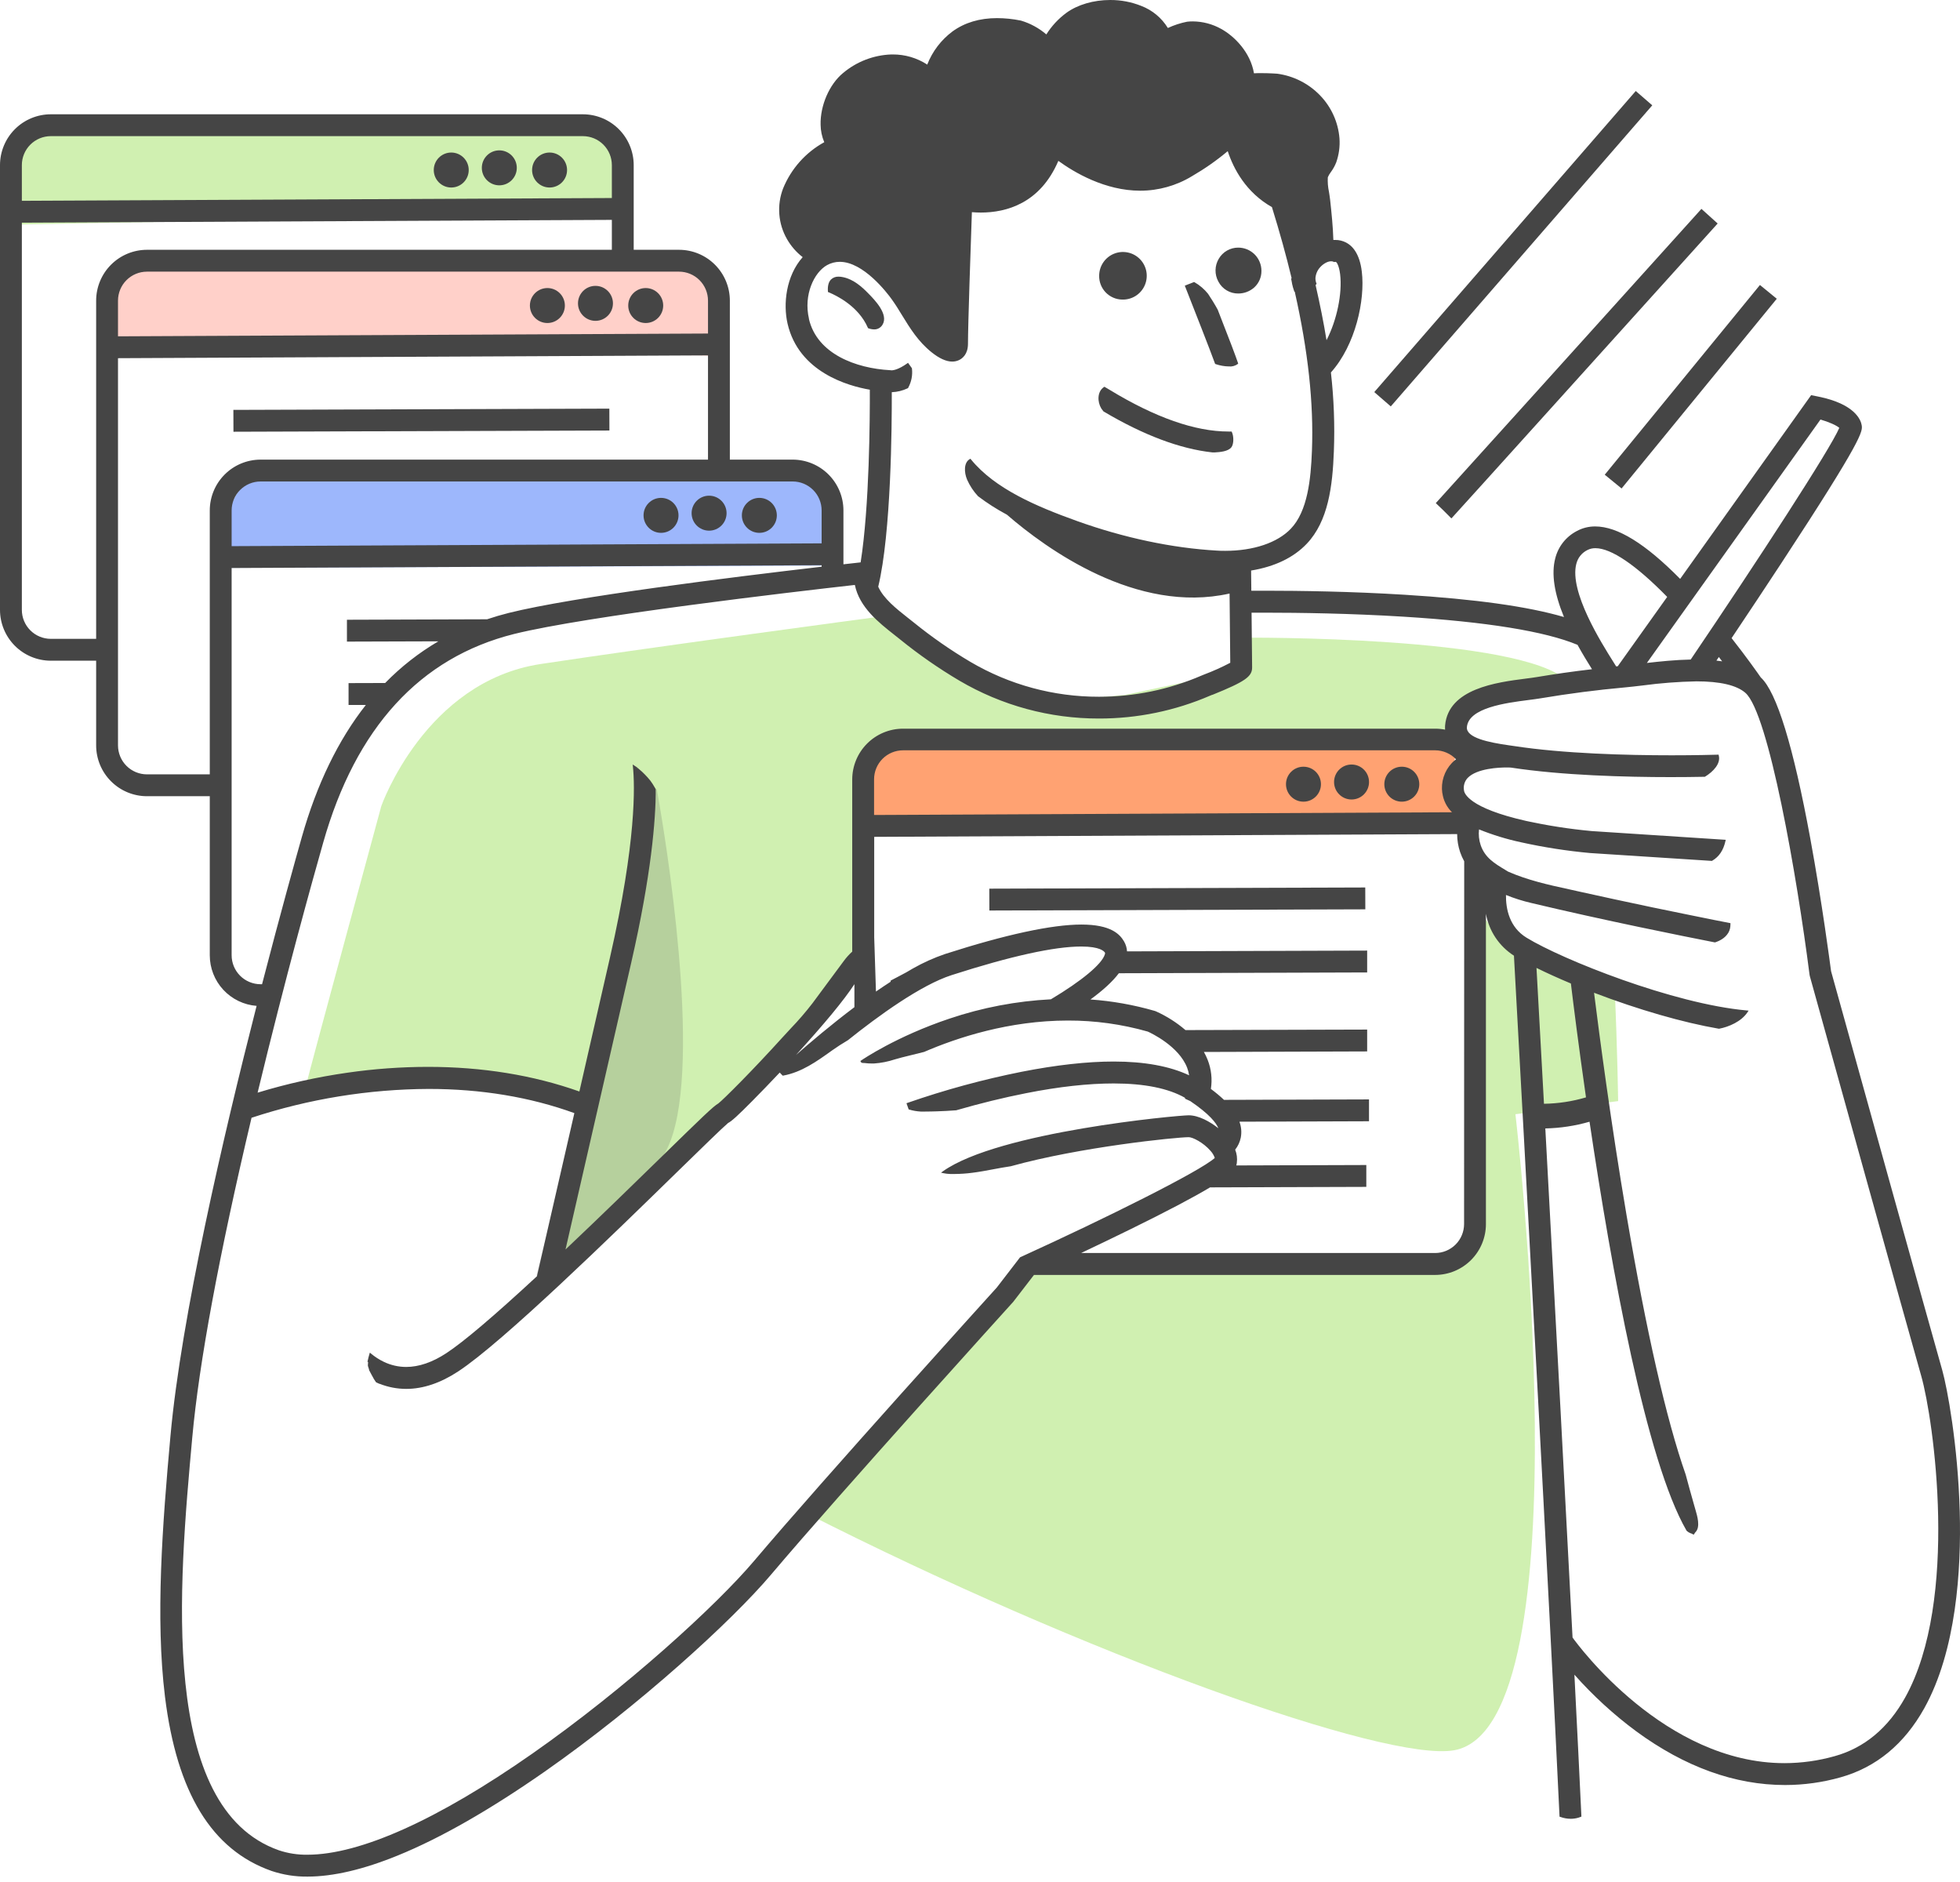 <svg width="200" height="192" viewBox="0 0 200 192" fill="none" xmlns="http://www.w3.org/2000/svg">
<path opacity="0.4" d="M87.844 98.622C87.86 98.702 87.871 98.785 87.884 98.865C88.011 95.462 88.662 92.104 88.883 88.708C88.969 87.408 88.902 86.102 88.685 84.817C88.462 83.462 88.194 82.101 88.145 80.726C88.1 79.526 88.25 78.297 88.959 77.294C89.753 76.179 91.004 75.898 92.304 75.905C93.004 75.905 93.704 75.967 94.404 75.941C95.285 75.905 96.163 75.822 97.04 75.718C98.924 75.495 100.799 75.205 102.692 75.089C104.585 74.973 106.561 75.051 108.49 75.118C110.36 75.185 112.229 75.289 114.098 75.412C117.951 75.666 121.797 75.996 125.65 76.244C129.503 76.491 133.303 76.406 137.127 76.291C139.06 76.233 140.991 76.161 142.924 76.103C144.311 76.063 145.792 76.114 146.976 75.274C147.823 74.672 148.416 73.757 149.148 73.033C150.17 72.027 151.364 71.212 152.673 70.625C155.017 69.611 157.598 69.278 160.123 69.664C160.076 69.61 160.031 69.561 159.984 69.514C155.302 64.832 126.983 65.055 126.983 65.055L126.315 67.953L121.759 69.416L114.836 70.89L107.81 71.53L99.336 69.077L89.505 62.945C89.505 62.945 67.004 65.956 55.187 67.739C43.369 69.523 38.909 82.233 38.909 82.233C38.909 82.233 31.821 108.306 31.156 110.997C33.347 110.409 35.586 110.018 37.846 109.829C41.263 109.518 44.7 109.497 48.12 109.764C49.505 109.869 50.903 109.963 52.286 110.112C53.624 110.257 54.999 110.48 56.261 111.004C57.363 111.45 58.433 112.148 58.937 113.274C59.669 114.939 59.171 116.951 58.658 118.603C58.368 119.533 58.05 120.449 57.798 121.392C57.524 122.45 57.36 123.532 57.309 124.623C57.22 126.256 57.256 127.892 57.086 129.516C59.04 127.519 61.026 125.555 63.044 123.624C67.165 119.658 71.357 115.764 75.413 111.729C79.56 107.599 83.681 103.322 87.075 98.535C87.269 98.263 87.777 98.236 87.844 98.622Z" fill="#89DA3E"/>
<path opacity="0.19" d="M67.006 80.449C67.006 80.449 67.118 81.045 67.294 82.086C68.371 88.434 71.889 111.399 67.675 117.91C62.769 125.491 54.742 130.173 54.742 130.173" fill="#454545"/>
<path opacity="0.4" d="M0.78 22.921C0.78 22.475 0.506 15.614 0.506 15.614C0.506 15.614 4.125 12.441 5.017 12.441C5.909 12.441 60.315 12.664 60.315 12.664C60.315 12.664 62.099 13.556 62.545 14.225C62.991 14.894 63.66 17.793 63.66 18.462C63.66 19.131 63.214 21.138 63.214 21.138L62.099 21.806L0.78 22.921Z" fill="#89DA3E"/>
<path opacity="0.4" d="M10.592 36.297L10.815 29.385L12.822 27.601C12.822 27.601 17.504 26.486 19.065 26.709C20.626 26.932 68.343 26.709 68.343 26.709C68.343 26.709 71.242 27.378 71.465 27.601C71.688 27.824 72.803 31.392 72.803 32.061C72.803 32.73 72.803 36.52 72.134 36.297C71.465 36.074 10.592 36.297 10.592 36.297Z" fill="#FF897A"/>
<path opacity="0.39" d="M23.525 57.929C23.525 57.929 21.073 48.564 28.431 48.118C35.789 47.672 81.054 47.672 81.054 47.672C81.054 47.672 86.133 51.476 85.823 54.256C85.513 57.037 83.729 57.706 83.729 57.706L23.525 57.929Z" fill="#0447F6"/>
<path d="M87.297 84.239H148.17C148.17 84.239 149.508 83.347 149.285 82.901C149.062 82.456 148.17 79.111 148.17 79.111L148.616 76.435C148.616 76.435 147.947 75.543 147.055 75.32C146.163 75.097 91.311 75.543 91.311 75.543C91.311 75.543 87.52 77.104 87.297 84.239Z" fill="#FFA272"/>
<path opacity="0.4" d="M164.753 100.614C164.432 100.476 164.104 100.344 163.774 100.224C161.181 99.272 158.465 98.551 155.97 97.359C154.07 96.441 152.437 95.05 151.227 93.32C151.181 93.82 151.129 94.317 151.087 94.814C150.436 102.067 150.253 109.354 150.541 116.63C150.599 117.991 150.686 119.342 150.811 120.698C150.946 121.751 150.969 122.817 150.877 123.875C150.784 124.827 150.412 125.73 149.809 126.473C149.02 127.414 147.865 127.933 146.73 128.33C143.805 129.358 140.625 129.38 137.561 129.235C134.41 129.084 131.287 128.789 128.129 128.941C124.527 129.128 120.922 129.252 117.315 129.311C113.789 129.367 110.289 129.376 106.783 128.966H106.752C106.529 129.137 106.306 129.309 106.083 129.485C102.981 131.988 100.114 134.768 97.516 137.791C96.248 139.247 95.064 140.763 93.875 142.284C92.656 143.845 91.322 145.308 89.96 146.744C87.467 149.366 84.996 152.035 82.178 154.325C110.543 168.741 141.465 179.807 148.391 178.558C161.993 176.106 154.635 113.672 154.635 113.672L165.115 112.334C165.115 112.334 165.054 107.272 164.753 100.614Z" fill="#89DA3E"/>
<path d="M199.974 154.248C199.791 147.409 198.689 141.554 198.19 139.79C196.979 135.553 188.551 105.228 186.874 99.188L186.843 99.076C186.751 98.38 185.926 92.081 184.724 85.544C182.992 76.132 181.295 70.604 179.674 69.115C179.362 68.669 178.258 67.09 176.693 65.101C178.519 62.376 180.218 59.814 181.745 57.488C190.178 44.638 190.071 43.994 189.967 43.372C189.884 42.879 189.322 41.215 185.518 40.455L184.811 40.312L171.444 59.058C167.889 55.457 165.053 53.707 162.774 53.707C162.124 53.702 161.483 53.862 160.91 54.17C160.364 54.452 159.884 54.847 159.502 55.329C159.121 55.81 158.847 56.368 158.698 56.964C158.29 58.525 158.593 60.532 159.59 62.949C155.893 61.868 150.575 61.125 143.346 60.677C137.863 60.336 132.572 60.264 129.098 60.264H127.686L127.664 58.206C130.083 57.807 131.99 56.891 133.337 55.479C135.544 53.165 135.975 49.582 136.108 46.054C136.212 43.365 136.111 40.672 135.807 37.998C138.322 35.193 139.31 30.613 138.96 27.714C138.737 25.823 137.963 25.056 137.357 24.744C137.019 24.569 136.645 24.478 136.264 24.479C136.195 24.479 136.126 24.479 136.057 24.479C136.017 23.119 135.874 21.77 135.747 20.574L135.729 20.405C135.698 20.131 135.651 19.841 135.611 19.584C135.504 19.093 135.464 18.59 135.491 18.088C135.568 17.904 135.668 17.731 135.789 17.573C136.017 17.267 136.204 16.933 136.345 16.579C136.626 15.789 136.741 14.949 136.681 14.112C136.549 12.464 135.846 10.913 134.695 9.726C133.53 8.521 131.992 7.743 130.331 7.519C130.304 7.519 129.564 7.461 128.719 7.461C128.447 7.461 128.19 7.461 127.956 7.477C127.597 5.325 125.949 3.686 124.612 2.95C123.725 2.454 122.728 2.19 121.713 2.183C121.521 2.182 121.329 2.193 121.138 2.214C120.458 2.348 119.797 2.564 119.169 2.856C118.541 1.831 117.594 1.042 116.473 0.609C115.458 0.201 114.374 -0.006 113.28 0C111.587 0 109.96 0.477 108.82 1.305C108.004 1.905 107.308 2.654 106.769 3.512C106.017 2.867 105.138 2.387 104.189 2.105L104.14 2.094C103.347 1.933 102.541 1.851 101.732 1.849C99.979 1.849 98.454 2.295 97.198 3.204C96.037 4.068 95.142 5.241 94.617 6.589C93.566 5.907 92.339 5.547 91.087 5.555H90.951C89.144 5.619 87.411 6.286 86.027 7.45C84.632 8.594 83.688 10.761 83.735 12.723C83.742 13.336 83.868 13.943 84.108 14.507C82.209 15.551 80.726 17.216 79.909 19.223C79.585 20.062 79.453 20.963 79.523 21.86C79.592 22.757 79.862 23.626 80.312 24.405C80.719 25.113 81.26 25.735 81.907 26.233C80.201 28.149 79.9 31.01 80.364 33.023C81.51 37.971 86.54 39.376 88.757 39.757C88.768 42.576 88.725 51.664 87.82 57.373L86.065 57.569V52.072C86.064 50.699 85.517 49.383 84.547 48.412C83.577 47.44 82.261 46.893 80.888 46.89H74.475V30.666C74.473 29.293 73.927 27.976 72.955 27.004C71.984 26.033 70.667 25.486 69.293 25.484H64.664V16.842C64.662 15.468 64.115 14.151 63.144 13.179C62.173 12.208 60.856 11.661 59.482 11.66H5.182C3.808 11.661 2.491 12.208 1.52 13.179C0.548 14.151 0.002 15.468 0 16.842V62.222C0.002 63.596 0.548 64.913 1.52 65.885C2.491 66.856 3.808 67.403 5.182 67.404H9.811V76.047C9.813 77.421 10.359 78.738 11.331 79.709C12.302 80.681 13.619 81.227 14.993 81.229H21.406V97.453C21.405 98.758 21.896 100.015 22.782 100.973C23.668 101.931 24.883 102.519 26.184 102.619C22.775 115.965 18.498 134.356 17.397 146.461C16.572 155.534 15.849 165.069 16.835 173.096C18.05 182.907 21.609 188.731 27.716 190.874C28.897 191.27 30.136 191.465 31.382 191.449C33.993 191.449 37.097 190.723 40.604 189.289C44.993 187.505 50.036 184.606 55.595 180.729C65.284 173.952 74.709 165.332 78.662 160.661C85.878 152.132 103.215 133.011 103.393 132.811L105.507 130.068H105.522H146.443C147.817 130.066 149.134 129.52 150.106 128.548C151.077 127.577 151.624 126.26 151.625 124.886V93.223C151.781 94.094 152.115 94.924 152.607 95.66C153.099 96.395 153.738 97.021 154.484 97.498C155.536 116.567 158.092 163.156 159.133 185.255V185.329L159.202 185.355C159.546 185.483 159.91 185.549 160.277 185.552C160.551 185.552 160.824 185.511 161.086 185.431C161.158 185.409 161.225 185.384 161.291 185.358L161.365 185.329V185.251C161.184 181.398 160.946 176.554 160.654 170.848C162.55 172.989 164.665 174.926 166.964 176.628C171.921 180.263 177.032 182.107 182.153 182.107C184.072 182.105 185.982 181.84 187.828 181.317C191.447 180.298 194.312 177.932 196.348 174.287C199.633 168.385 200.134 160.132 199.974 154.248ZM185.763 42.801C186.611 43.044 187.4 43.394 187.683 43.65C186.76 45.824 179.404 57.125 172.521 67.286C170.96 67.317 169.399 67.478 168.048 67.634L185.763 42.801ZM175.729 67.469C175.54 67.44 175.344 67.415 175.145 67.393L175.393 67.028L175.729 67.469ZM160.852 57.517C160.925 57.218 161.062 56.937 161.255 56.696C161.448 56.455 161.691 56.259 161.967 56.122C162.222 55.988 162.507 55.92 162.794 55.925C164.409 55.925 166.942 57.645 170.121 60.895L165.078 67.968L164.915 67.986L164.65 67.563C163.408 65.591 160.107 60.358 160.85 57.517H160.852ZM134.726 27.244C134.98 26.96 135.433 26.655 135.827 26.655C135.923 26.653 136.017 26.674 136.102 26.717L136.14 26.738L136.18 26.726C136.208 26.718 136.237 26.714 136.267 26.713C136.291 26.713 136.314 26.718 136.336 26.729C136.396 26.767 136.639 27.088 136.748 27.982C136.982 29.939 136.416 32.664 135.359 34.707C135.071 32.923 134.69 31.034 134.244 29.079L134.347 28.958L134.324 28.898C134.259 28.732 134.227 28.555 134.229 28.376C134.258 27.953 134.434 27.552 134.726 27.244ZM82.549 32.526C81.978 30.091 83.059 27.79 84.397 27.045C84.793 26.826 85.237 26.712 85.688 26.711C88.106 26.711 90.509 29.864 90.969 30.501C91.361 31.043 91.718 31.616 92.063 32.189C92.864 33.494 93.693 34.843 95.062 35.94C95.847 36.569 96.556 36.888 97.167 36.888C97.408 36.889 97.646 36.837 97.863 36.734C98.204 36.571 98.773 36.138 98.773 35.07C98.773 33.164 99.049 25.141 99.172 21.645C99.475 21.671 99.778 21.685 100.079 21.685C102.67 21.685 106.136 20.766 107.995 16.411C109.612 17.586 112.749 19.455 116.35 19.455C118.218 19.454 120.05 18.939 121.644 17.965C122.926 17.223 124.142 16.372 125.278 15.421C125.876 17.232 127.14 19.629 129.789 21.13C130.585 23.696 131.241 26.066 131.796 28.372L131.749 28.452L131.76 28.494C131.78 28.586 131.798 28.68 131.816 28.778C131.834 28.876 131.84 28.918 131.856 29.001C131.905 29.22 131.966 29.436 132.041 29.647L132.072 29.743L132.119 29.765C133.482 35.815 134.057 41.115 133.872 45.969C133.76 48.91 133.426 52.157 131.716 53.941C130.349 55.372 127.907 56.195 125.026 56.195C124.741 56.195 124.447 56.195 124.157 56.171C119.619 55.914 114.691 54.871 109.911 53.158C105.725 51.657 101.52 49.858 99.083 46.875L99.022 46.799L98.94 46.848C98.347 47.196 98.365 48.186 98.684 48.935C98.959 49.555 99.336 50.126 99.799 50.623C100.73 51.328 101.715 51.958 102.746 52.507C106.744 55.97 115.976 62.684 125.466 60.552L125.537 67.616C124.679 68.068 123.793 68.465 122.886 68.807L122.6 68.923C119.297 70.35 115.736 71.085 112.138 71.081C107.528 71.091 103 69.864 99.027 67.527C97.007 66.332 95.076 64.99 93.252 63.513C93.053 63.353 92.846 63.19 92.632 63.023C91.47 62.106 90.155 61.069 89.615 59.856C90.939 54.349 91.009 43.419 90.998 40.011C91.558 39.991 92.109 39.856 92.616 39.614L92.652 39.599L92.67 39.563C93.002 38.965 93.136 38.278 93.056 37.599V37.572L92.656 37.014L92.565 37.079C91.673 37.717 91.131 37.777 91.004 37.782L90.824 37.766C87.356 37.579 83.372 36.118 82.54 32.526H82.549ZM87.231 59.676C87.693 61.957 89.666 63.511 91.265 64.771C91.466 64.929 91.664 65.085 91.852 65.237C93.761 66.784 95.782 68.188 97.897 69.44C102.215 71.979 107.135 73.314 112.145 73.304C116.042 73.309 119.898 72.516 123.477 70.972L123.684 70.887H123.713C127.02 69.549 127.776 69.034 127.767 68.091C127.767 68.091 127.767 68.091 127.711 62.505H129.107C132.545 62.505 137.785 62.577 143.21 62.913C151.683 63.438 157.65 64.405 160.97 65.785C161.483 66.715 162.001 67.558 162.449 68.274C160.513 68.497 158.622 68.771 156.827 69.072C156.513 69.126 156.123 69.175 155.67 69.233C152.722 69.612 147.788 70.247 147.458 74.013C147.449 74.155 147.449 74.297 147.458 74.439C147.128 74.373 146.791 74.339 146.454 74.339H92.144C90.77 74.341 89.453 74.887 88.481 75.859C87.51 76.83 86.963 78.147 86.962 79.521V97.083C86.641 97.374 86.35 97.698 86.094 98.048L82.903 102.354C82.208 103.255 81.463 104.118 80.674 104.938C80.408 105.224 80.143 105.509 79.882 105.797C76.691 109.318 73.799 112.19 73.302 112.571C72.78 112.87 71.699 113.924 67.667 117.858C64.804 120.652 61.257 124.112 57.705 127.472C59.223 120.861 62.037 108.604 64.414 98.2C66.468 89.216 66.909 83.642 66.916 80.549V80.518L66.876 80.446C66.789 80.299 66.704 80.152 66.61 80C66.555 79.916 66.494 79.831 66.434 79.746L66.354 79.632C66.327 79.601 66.285 79.552 66.242 79.499L66.069 79.296C65.877 79.086 65.694 78.899 65.509 78.725L65.366 78.602C65.266 78.517 65.079 78.359 65.052 78.33L64.994 78.373L65.034 78.306L64.755 78.121L64.561 77.993L64.584 78.216C64.782 80.125 64.947 85.845 62.242 97.687C61.232 102.1 60.148 106.829 59.12 111.353C54.418 109.685 49.216 108.84 43.659 108.84C40.912 108.844 38.168 109.043 35.449 109.436C32.347 109.879 29.284 110.559 26.287 111.472C29.103 99.808 31.895 89.765 32.976 85.974C36.299 74.245 42.856 67.079 52.465 64.677C59.87 62.842 80.754 60.405 87.222 59.676H87.231ZM147.181 80.906C147.279 81.651 147.625 82.341 148.163 82.866L89.191 83.144V79.499C89.193 78.716 89.504 77.966 90.057 77.412C90.611 76.859 91.361 76.548 92.144 76.546H146.443C146.842 76.547 147.236 76.629 147.603 76.786C147.969 76.943 148.3 77.172 148.575 77.461C148.424 77.577 148.282 77.703 148.149 77.84C147.766 78.244 147.479 78.73 147.31 79.261C147.14 79.792 147.094 80.354 147.172 80.906H147.181ZM87.185 100.405V102.751C84.796 104.548 82.631 106.388 81.216 107.634C84.123 104.454 86.128 102.026 87.185 100.405ZM80.888 49.12C81.67 49.121 82.421 49.433 82.974 49.986C83.527 50.539 83.839 51.29 83.84 52.072V55.433L23.636 55.718V52.072C23.637 51.29 23.948 50.539 24.502 49.986C25.055 49.433 25.805 49.121 26.588 49.12H80.888ZM69.293 27.714C70.075 27.715 70.826 28.027 71.379 28.58C71.932 29.134 72.244 29.884 72.245 30.666V34.027L12.041 34.312V30.666C12.042 29.884 12.353 29.134 12.907 28.58C13.46 28.027 14.21 27.715 14.993 27.714H69.293ZM2.23 16.842C2.231 16.059 2.542 15.309 3.096 14.755C3.649 14.202 4.399 13.891 5.182 13.889H59.482C60.264 13.891 61.015 14.202 61.568 14.755C62.121 15.309 62.433 16.059 62.434 16.842V20.202L2.23 20.487V16.842ZM9.811 30.666V65.174H5.182C4.399 65.173 3.649 64.862 3.096 64.308C2.542 63.755 2.231 63.005 2.23 62.222V22.717L62.434 22.432V25.484H14.993C13.619 25.486 12.302 26.033 11.331 27.004C10.359 27.976 9.813 29.293 9.811 30.666ZM21.406 52.072V78.999H14.993C14.21 78.998 13.46 78.687 12.907 78.133C12.353 77.58 12.042 76.83 12.041 76.047V36.542L72.245 36.256V46.89H26.588C25.214 46.892 23.897 47.439 22.926 48.41C21.954 49.381 21.408 50.699 21.406 52.072ZM23.636 97.453V57.948L83.84 57.662V57.816C74.698 58.878 58.483 60.889 51.907 62.532C51.187 62.713 50.444 62.929 49.7 63.179L35.402 63.226V65.456L44.732 65.427C42.74 66.594 40.913 68.025 39.302 69.679L35.567 69.69V71.92H37.331C34.517 75.487 32.321 80.023 30.8 85.39C30.202 87.499 28.613 93.176 26.74 100.41H26.575C25.794 100.405 25.046 100.091 24.495 99.537C23.945 98.983 23.636 98.234 23.636 97.453ZM104.338 128.155L104.086 128.271L101.716 131.35C101.003 132.137 84.116 150.771 76.966 159.222C73.106 163.785 63.857 172.233 54.322 178.902C44.674 185.65 36.738 189.217 31.371 189.217C30.387 189.232 29.407 189.081 28.472 188.771C16.181 184.468 18.249 161.724 19.618 146.662C20.311 139.038 22.345 128.061 25.667 114.034C31.501 112.113 37.6 111.12 43.742 111.092C49.093 111.092 54.095 111.922 58.608 113.559C56.993 120.607 55.551 126.882 54.788 130.204C50.413 134.255 47.305 136.893 45.546 138.048C44.121 138.983 42.74 139.455 41.447 139.455C40.656 139.454 39.875 139.275 39.162 138.931C38.698 138.709 38.263 138.429 37.868 138.1L37.741 137.993L37.692 138.153C37.632 138.347 37.585 138.546 37.541 138.737L37.496 138.934L37.561 138.949C37.561 139.056 37.541 139.159 37.541 139.226V139.328V139.348C37.57 139.421 37.594 139.496 37.614 139.571C37.639 139.644 37.66 139.719 37.677 139.794V139.812L37.706 139.861C37.765 139.97 37.823 140.079 37.88 140.189C37.967 140.354 38.056 140.526 38.154 140.688C38.21 140.78 38.27 140.869 38.332 140.958L38.375 141.021L38.738 141.188L38.727 141.17C39.594 141.516 40.519 141.693 41.452 141.694C43.171 141.694 44.957 141.094 46.756 139.91C51.281 136.947 62.508 125.994 69.215 119.447C71.534 117.186 73.723 115.048 74.29 114.571C74.664 114.381 75.271 113.828 76.767 112.319C77.623 111.456 78.593 110.448 79.565 109.42L79.858 109.732H79.918C81.793 109.391 83.343 108.283 84.841 107.21L84.968 107.121C85.414 106.807 85.894 106.49 86.529 106.116C89.615 103.647 93.956 100.492 97.112 99.478C103.132 97.544 107.576 96.563 110.33 96.563C112.236 96.563 112.667 97.045 112.754 97.194C112.768 97.25 112.763 97.309 112.74 97.361C112.446 98.354 110.388 100.066 107.235 101.948C103.711 102.129 100.228 102.792 96.884 103.919C91.468 105.734 88.025 108.084 87.882 108.183L87.789 108.247L87.914 108.428H87.96C88.016 108.428 88.076 108.443 88.13 108.45H88.228C88.477 108.483 88.727 108.499 88.977 108.497H89.176C89.907 108.448 90.63 108.305 91.325 108.073C91.562 108.006 91.796 107.94 92.028 107.879L94.295 107.317C97.676 105.857 102.965 104.115 108.97 104.115C111.726 104.108 114.47 104.487 117.122 105.242C117.443 105.386 120.284 106.72 121.135 108.923C121.231 109.174 121.299 109.435 121.338 109.701C119.363 108.769 116.774 108.296 113.641 108.296C110.938 108.296 107.779 108.649 104.247 109.342C100.297 110.13 96.407 111.19 92.603 112.513L92.498 112.551L92.721 113.18L92.772 113.195C93.154 113.31 93.549 113.379 93.948 113.4H94.429C94.835 113.4 95.245 113.387 95.631 113.376C96.237 113.358 96.862 113.324 97.54 113.273H97.562C100.028 112.56 102.43 111.971 104.697 111.527C108.062 110.858 111.07 110.533 113.634 110.533C116.769 110.533 119.227 111.028 120.937 112.007L120.903 112.08L121.456 112.332C123.43 113.67 124.105 114.562 124.322 115.104C123.481 114.435 122.315 113.782 121.294 113.782C120.179 113.782 101.912 115.452 96.226 119.488L96.023 119.633L96.266 119.688C96.497 119.736 96.731 119.763 96.967 119.769C97.121 119.769 97.274 119.769 97.43 119.769C98.027 119.765 98.623 119.724 99.214 119.646C99.928 119.557 100.646 119.423 101.339 119.291C101.926 119.182 102.532 119.068 103.145 118.979C110.192 117.015 120.025 116.014 121.3 116.014C121.704 116.014 122.792 116.564 123.512 117.396C123.71 117.608 123.862 117.859 123.958 118.132C122.435 119.505 112.843 124.279 104.338 128.155ZM149.396 124.879C149.394 125.662 149.083 126.412 148.53 126.965C147.976 127.519 147.226 127.83 146.443 127.831H110.321C112.125 126.977 113.817 126.161 115.36 125.403C119.093 123.568 121.746 122.172 123.474 121.135L139.42 121.084V118.854L126.152 118.897C126.179 118.808 126.197 118.717 126.208 118.625C126.266 118.172 126.208 117.711 126.039 117.287C126.323 116.929 126.518 116.51 126.609 116.063C126.715 115.518 126.667 114.954 126.471 114.435L139.694 114.39V112.161L124.897 112.207C124.474 111.809 124.027 111.436 123.559 111.092C123.716 110.091 123.602 109.065 123.229 108.122C123.121 107.846 122.993 107.578 122.848 107.32L139.506 107.266V105.036L120.966 105.088C120.054 104.306 119.034 103.661 117.938 103.17L117.822 103.13C115.685 102.512 113.489 102.122 111.271 101.966C112.573 101.014 113.545 100.12 114.169 99.29L139.506 99.208V96.978L115.003 97.058C114.983 96.699 114.877 96.35 114.696 96.039C114.265 95.301 113.347 94.322 110.345 94.322C107.344 94.322 102.641 95.332 96.445 97.323C95.307 97.711 94.208 98.205 93.163 98.797C92.717 99.076 92.248 99.326 91.789 99.564C91.506 99.714 91.221 99.863 90.939 100.01L90.864 100.055L90.891 100.149C90.413 100.456 89.907 100.795 89.383 101.157L89.205 95.633V85.374L148.689 85.093C148.69 85.716 148.792 86.335 148.99 86.926C149.102 87.252 149.242 87.567 149.409 87.869L149.396 124.879ZM156.785 98.746C157.829 99.263 159.015 99.799 160.295 100.336C160.549 102.452 161.084 106.709 161.836 111.953C160.443 112.366 159 112.585 157.548 112.606C157.253 107.222 156.992 102.477 156.785 98.746ZM194.399 173.188C192.665 176.296 190.25 178.316 187.222 179.159C185.553 179.631 183.827 179.872 182.093 179.875C169.892 179.875 161.046 167.874 160.464 167.058C159.764 153.65 158.836 136.178 157.686 115.122C159.213 115.091 160.729 114.86 162.197 114.437C164.447 129.553 167.963 149.014 172.093 156.15L172.104 156.168L172.119 156.181C172.236 156.288 172.372 156.372 172.521 156.428C172.585 156.44 172.647 156.464 172.701 156.5L172.741 156.538H172.786H172.866L172.895 156.469C172.93 156.399 172.977 156.335 173.034 156.281C173.515 155.757 173.194 154.669 173.005 154.02L172.953 153.842L172.862 153.521C172.576 152.513 172.282 151.472 172.008 150.435C170.019 144.76 167.994 135.839 165.965 123.92C164.386 114.602 163.225 105.808 162.658 101.281C167.194 103.012 171.709 104.314 175.386 104.949H175.426C176.409 104.762 177.689 104.22 178.325 103.259L178.427 103.103L178.24 103.085C170.746 102.416 159.434 97.903 155.773 95.665C154.022 94.597 153.654 92.737 153.67 91.305C154.514 91.646 155.383 91.92 156.27 92.126C163.671 93.89 171.814 95.522 174.971 96.139H175L175.058 96.122L175.112 96.106C175.87 95.838 176.385 95.341 176.528 94.746C176.562 94.591 176.579 94.432 176.577 94.273V94.18L176.487 94.162C175.622 94.012 169.022 92.654 168.683 92.583C165.958 92.017 163.47 91.468 161.077 90.942C160.744 90.866 160.412 90.792 160.081 90.719C158.011 90.273 155.873 89.794 153.893 88.924L153.592 88.741C152.477 88.072 151.527 87.49 151.09 86.224C150.916 85.707 150.858 85.158 150.921 84.616C152.313 85.178 153.751 85.618 155.22 85.932C157.54 86.445 159.891 86.81 162.257 87.026L174.686 87.829L174.715 87.811C175.413 87.406 175.854 86.752 176.066 85.805L176.095 85.677L162.42 84.785C160.16 84.576 157.916 84.228 155.699 83.744C149.875 82.426 149.42 80.93 149.389 80.645C149.347 80.418 149.358 80.185 149.422 79.963C149.486 79.742 149.6 79.538 149.757 79.369C150.709 78.375 153.026 78.297 153.712 78.297C153.9 78.297 154.063 78.297 154.185 78.31C159.441 79.113 165.943 79.28 170.463 79.28C171.644 79.28 172.811 79.269 173.934 79.247H173.963L173.99 79.231C174.815 78.729 175.613 77.893 175.381 77.064L175.373 76.992H175.286C174.795 77.006 173.007 77.055 170.581 77.055C166.045 77.055 159.568 76.89 154.475 76.107L153.98 76.036C151.929 75.746 149.587 75.273 149.683 74.178C149.857 72.201 153.677 71.71 155.96 71.416C156.406 71.358 156.852 71.302 157.202 71.242C160.065 70.76 162.966 70.385 165.829 70.127C166.349 70.08 166.96 70.009 167.613 69.931C169.433 69.687 171.266 69.547 173.103 69.511C175.529 69.511 177.212 69.906 178.104 70.686C180.47 72.758 183.371 89.417 184.646 99.431L184.675 99.58L184.704 99.685C185.734 103.391 194.798 136.01 196.049 140.392C197.3 144.773 199.938 163.263 194.399 173.188Z" fill="#454545"/>
<path d="M72.356 54.138C73.341 54.138 74.14 53.339 74.14 52.354C74.14 51.369 73.341 50.57 72.356 50.57C71.371 50.57 70.572 51.369 70.572 52.354C70.572 53.339 71.371 54.138 72.356 54.138Z" fill="#454545"/>
<path d="M77.485 54.361C78.47 54.361 79.269 53.562 79.269 52.577C79.269 51.592 78.47 50.793 77.485 50.793C76.5 50.793 75.701 51.592 75.701 52.577C75.701 53.562 76.5 54.361 77.485 54.361Z" fill="#454545"/>
<path d="M67.452 54.361C68.437 54.361 69.236 53.562 69.236 52.577C69.236 51.592 68.437 50.793 67.452 50.793C66.467 50.793 65.668 51.592 65.668 52.577C65.668 53.562 66.467 54.361 67.452 54.361Z" fill="#454545"/>
<path d="M62.178 41.689L23.814 41.816L23.822 44.046L62.185 43.919L62.178 41.689Z" fill="#454545"/>
<path d="M60.762 32.732C61.748 32.732 62.546 31.933 62.546 30.948C62.546 29.963 61.748 29.164 60.762 29.164C59.777 29.164 58.978 29.963 58.978 30.948C58.978 31.933 59.777 32.732 60.762 32.732Z" fill="#454545"/>
<path d="M65.889 32.954C66.874 32.954 67.673 32.156 67.673 31.171C67.673 30.185 66.874 29.387 65.889 29.387C64.904 29.387 64.106 30.185 64.106 31.171C64.106 32.156 64.904 32.954 65.889 32.954Z" fill="#454545"/>
<path d="M55.856 32.954C56.841 32.954 57.64 32.156 57.64 31.171C57.64 30.185 56.841 29.387 55.856 29.387C54.871 29.387 54.072 30.185 54.072 31.171C54.072 32.156 54.871 32.954 55.856 32.954Z" fill="#454545"/>
<path d="M50.95 18.907C51.935 18.907 52.734 18.109 52.734 17.124C52.734 16.139 51.935 15.34 50.95 15.34C49.965 15.34 49.166 16.139 49.166 17.124C49.166 18.109 49.965 18.907 50.95 18.907Z" fill="#454545"/>
<path d="M56.079 19.13C57.064 19.13 57.863 18.331 57.863 17.346C57.863 16.361 57.064 15.562 56.079 15.562C55.094 15.562 54.295 16.361 54.295 17.346C54.295 18.331 55.094 19.13 56.079 19.13Z" fill="#454545"/>
<path d="M46.045 19.13C47.031 19.13 47.829 18.331 47.829 17.346C47.829 16.361 47.031 15.562 46.045 15.562C45.06 15.562 44.262 16.361 44.262 17.346C44.262 18.331 45.06 19.13 46.045 19.13Z" fill="#454545"/>
<path d="M166.915 9.284L140.232 40L141.916 41.462L168.598 10.746L166.915 9.284Z" fill="#454545"/>
<path d="M146.508 51.326L147.311 52.095L148.098 52.885L148.178 52.806C148.401 52.584 167.144 31.809 175.196 22.885L175.272 22.802L173.615 21.309L173.542 21.391C164.4 31.532 146.985 50.824 146.584 51.246L146.508 51.326Z" fill="#454545"/>
<path d="M179.586 29.075L163.75 48.43L165.467 49.834L181.303 30.48L179.586 29.075Z" fill="#454545"/>
<path d="M123.976 37.08L123.996 37.129L124.045 37.145C124.481 37.296 124.939 37.377 125.4 37.383C125.717 37.415 126.035 37.329 126.292 37.142L126.346 37.093L126.324 37.026C126.101 36.358 125.494 34.748 124.254 31.586C123.918 30.975 123.585 30.446 123.271 29.976C122.889 29.497 122.419 29.096 121.886 28.794L121.842 28.77L120.898 29.142L120.939 29.247C121.998 31.951 123.418 35.546 123.976 37.08Z" fill="#454545"/>
<path d="M112.585 41.952L112.598 41.97L112.616 41.981C116.69 44.396 120.42 45.798 123.721 46.155H123.886H123.961C124.476 46.122 125.339 46.068 125.669 45.607C125.892 45.292 125.912 44.541 125.705 44.09L125.674 44.024H125.348C121.95 44.024 117.881 42.597 113.256 39.787C113.033 39.653 112.882 39.564 112.75 39.488L112.69 39.457L112.634 39.495C111.95 39.965 111.965 40.993 112.38 41.678C112.444 41.773 112.512 41.864 112.585 41.952Z" fill="#454545"/>
<path d="M114.5 30.562C114.983 30.579 115.461 30.452 115.872 30.196C116.282 29.94 116.607 29.567 116.804 29.125C117.001 28.683 117.062 28.192 116.978 27.715C116.895 27.239 116.671 26.798 116.335 26.45C115.999 26.102 115.567 25.861 115.093 25.761C114.62 25.66 114.128 25.702 113.679 25.883C113.23 26.064 112.845 26.375 112.575 26.776C112.304 27.177 112.159 27.65 112.159 28.134C112.148 28.766 112.388 29.377 112.827 29.832C113.266 30.287 113.868 30.55 114.5 30.562Z" fill="#454545"/>
<path d="M126.354 29.944C126.952 29.945 127.529 29.727 127.978 29.331C128.215 29.116 128.403 28.853 128.531 28.559C128.659 28.265 128.722 27.948 128.718 27.628C128.717 27 128.468 26.398 128.024 25.954C127.579 25.511 126.978 25.262 126.35 25.262C125.949 25.26 125.556 25.364 125.208 25.562C124.86 25.761 124.57 26.047 124.368 26.392C124.156 26.744 124.041 27.145 124.034 27.555C124.026 27.965 124.127 28.37 124.325 28.729C124.518 29.099 124.81 29.409 125.168 29.623C125.526 29.838 125.937 29.949 126.354 29.944Z" fill="#454545"/>
<path d="M86.026 28.276C85.879 28.243 85.73 28.225 85.58 28.224C85.432 28.216 85.285 28.239 85.147 28.291C85.009 28.344 84.883 28.425 84.779 28.53C84.543 28.786 84.443 29.186 84.481 29.718V29.785L84.543 29.812C85.435 30.182 87.622 31.277 88.556 33.435L88.577 33.478L88.621 33.496C88.805 33.564 88.999 33.601 89.194 33.605C89.367 33.61 89.538 33.568 89.689 33.483C89.841 33.399 89.966 33.275 90.053 33.126C90.697 32.078 89.257 30.601 88.641 29.973C87.952 29.257 87.096 28.497 86.026 28.276Z" fill="#454545"/>
<path d="M139.312 90.54L100.949 90.66L100.956 92.89L139.319 92.769L139.312 90.54Z" fill="#454545"/>
<path d="M137.913 81.564C138.898 81.564 139.697 80.765 139.697 79.78C139.697 78.795 138.898 77.996 137.913 77.996C136.928 77.996 136.129 78.795 136.129 79.78C136.129 80.765 136.928 81.564 137.913 81.564Z" fill="#454545"/>
<path d="M143.042 81.786C144.027 81.786 144.825 80.988 144.825 80.003C144.825 79.017 144.027 78.219 143.042 78.219C142.056 78.219 141.258 79.017 141.258 80.003C141.258 80.988 142.056 81.786 143.042 81.786Z" fill="#454545"/>
<path d="M133.006 81.786C133.992 81.786 134.79 80.988 134.79 80.003C134.79 79.017 133.992 78.219 133.006 78.219C132.021 78.219 131.223 79.017 131.223 80.003C131.223 80.988 132.021 81.786 133.006 81.786Z" fill="#454545"/>
</svg>
